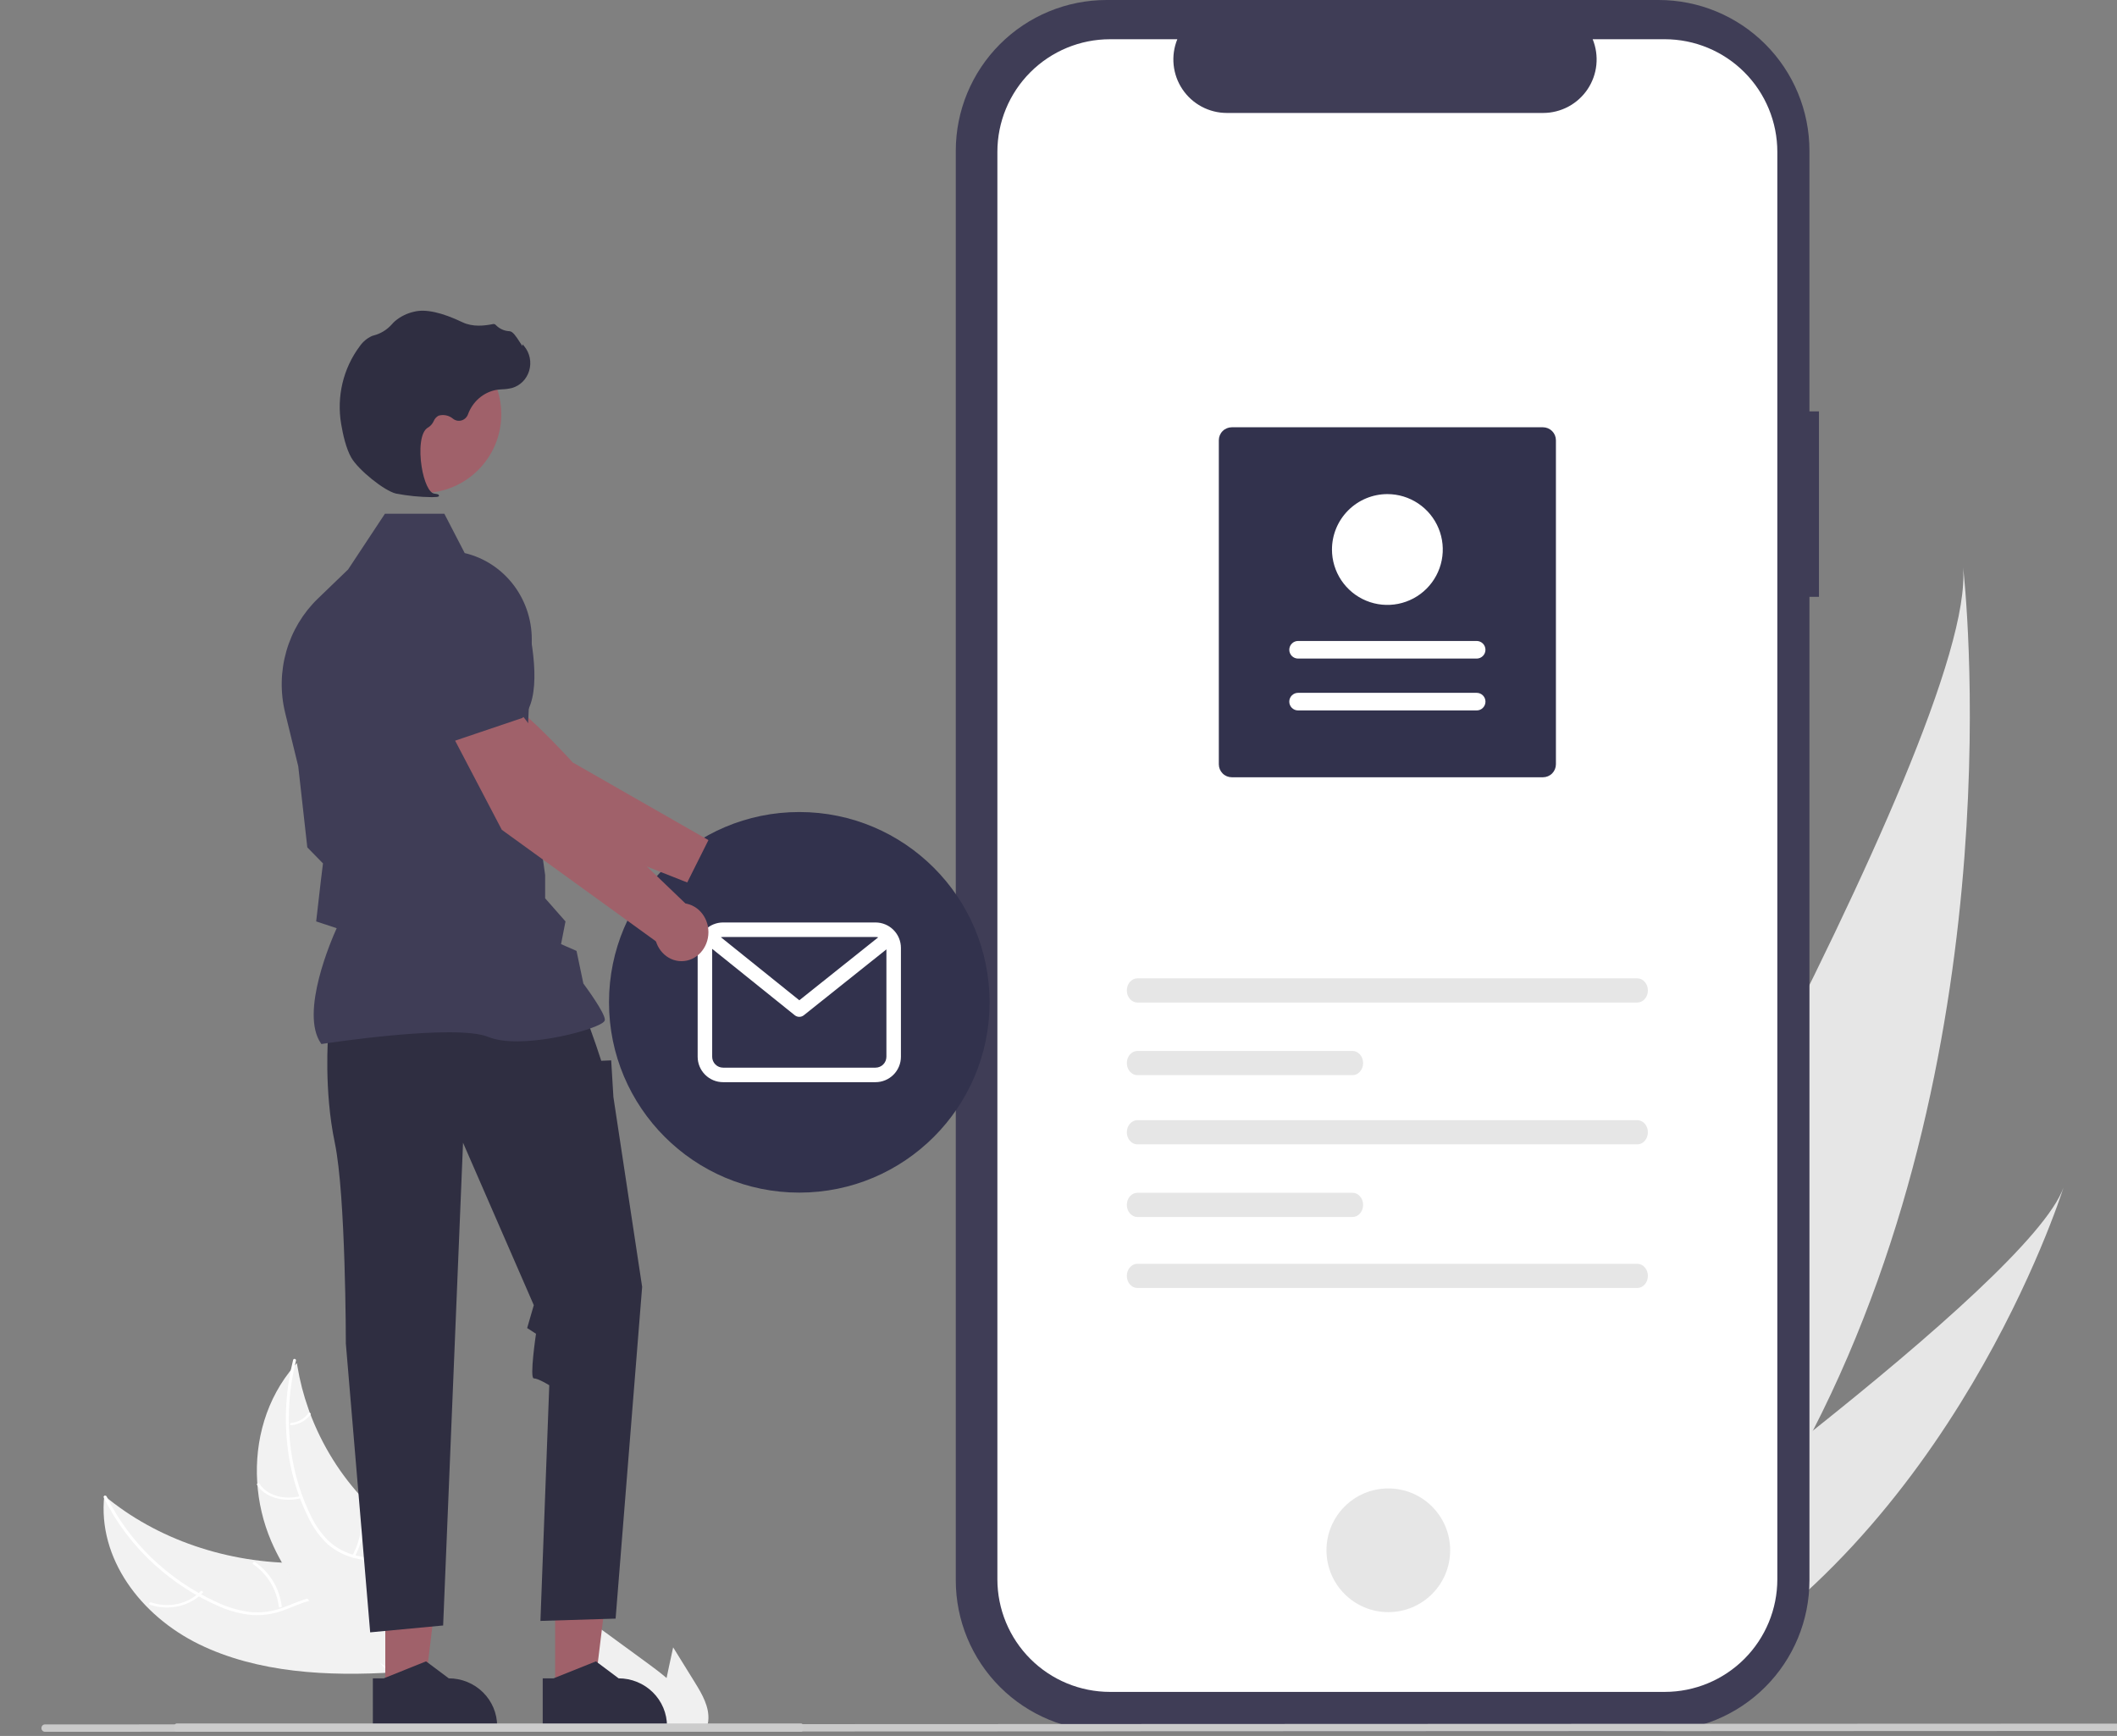 <svg width="511" height="419" viewBox="0 0 511 419" fill="none" xmlns="http://www.w3.org/2000/svg">
<rect x="0" y="0" width="511" height="419" fill="#808080" stroke="none"/>
<g clip-path="url(#clip0_207_457)">
<path d="M437.606 345.303C427.172 365.665 413.937 385.358 397.192 403.181C396.82 403.584 396.444 403.976 396.065 404.375L356.391 385.593C356.633 385.19 356.899 384.737 357.186 384.242C374.228 355.083 477.107 177.212 473.856 136.927C474.235 140.249 486.429 250.129 437.606 345.303Z" fill="#E6E6E6"/>
<path d="M404.846 406.805C404.29 407.12 403.721 407.429 403.148 407.728L373.385 393.638C373.801 393.343 374.286 392.994 374.843 392.601C383.961 386.055 411.075 366.413 437.606 345.303C466.118 322.619 493.961 298.244 498.096 286.61C497.256 289.278 471.16 370.375 404.846 406.805Z" fill="#E6E6E6"/>
<path d="M439.061 99.295H436.764V36.401C436.764 26.747 432.929 17.488 426.102 10.662C419.276 3.835 410.017 0 400.363 0H267.108C257.454 0 248.195 3.835 241.368 10.662C234.542 17.488 230.707 26.747 230.707 36.401V381.444C230.707 391.098 234.542 400.356 241.368 407.183C248.195 414.009 257.454 417.844 267.108 417.844H400.362C410.016 417.844 419.275 414.009 426.102 407.183C432.928 400.356 436.764 391.098 436.764 381.444V144.064H439.06L439.061 99.295Z" fill="#3F3D56"/>
<path d="M401.831 9.469H384.437C385.237 11.431 385.543 13.558 385.327 15.665C385.111 17.773 384.38 19.794 383.199 21.552C382.017 23.311 380.421 24.751 378.552 25.747C376.682 26.743 374.597 27.264 372.478 27.264H296.139C294.021 27.264 291.935 26.743 290.066 25.747C288.197 24.751 286.602 23.311 285.42 21.553C284.239 19.795 283.508 17.773 283.292 15.667C283.076 13.56 283.381 11.432 284.181 9.471H267.932C260.722 9.471 253.808 12.335 248.709 17.433C243.611 22.531 240.747 29.446 240.747 36.655V381.19C240.747 388.4 243.611 395.315 248.709 400.413C253.808 405.511 260.722 408.375 267.932 408.375H401.826C409.036 408.375 415.95 405.511 421.049 400.413C426.147 395.315 429.011 388.4 429.011 381.19V36.654C429.011 29.444 426.147 22.529 421.049 17.431C415.95 12.333 409.036 9.469 401.826 9.469L401.831 9.469Z" fill="white"/>
<path d="M335.112 389.121C343.356 389.121 350.04 382.438 350.04 374.193C350.04 365.949 343.356 359.266 335.112 359.266C326.867 359.266 320.184 365.949 320.184 374.193C320.184 382.438 326.867 389.121 335.112 389.121Z" fill="#E6E6E6"/>
<path d="M274.552 236.143C273.14 236.143 271.992 237.453 271.992 239.064C271.992 240.674 273.14 241.985 274.552 241.985H395.206C396.618 241.985 397.766 240.674 397.766 239.064C397.766 237.453 396.618 236.143 395.206 236.143H274.552Z" fill="#E6E6E6"/>
<path d="M274.552 305.04C273.14 305.04 271.992 306.35 271.992 307.961C271.992 309.571 273.14 310.882 274.552 310.882H395.206C396.618 310.882 397.766 309.571 397.766 307.961C397.766 306.35 396.618 305.04 395.206 305.04H274.552Z" fill="#E6E6E6"/>
<path d="M274.552 253.67C273.14 253.67 271.992 254.98 271.992 256.591C271.992 258.201 273.14 259.512 274.552 259.512H326.47C327.881 259.512 329.029 258.201 329.029 256.591C329.029 254.98 327.881 253.67 326.47 253.67H274.552Z" fill="#E6E6E6"/>
<path d="M274.552 270.376C273.14 270.376 271.992 271.687 271.992 273.297C271.992 274.908 273.14 276.219 274.552 276.219H395.206C396.618 276.219 397.766 274.908 397.766 273.297C397.766 271.687 396.618 270.376 395.206 270.376H274.552Z" fill="#E6E6E6"/>
<path d="M274.552 287.903C273.14 287.903 271.992 289.214 271.992 290.824C271.992 292.435 273.14 293.746 274.552 293.746H326.47C327.881 293.746 329.029 292.435 329.029 290.824C329.029 289.214 327.881 287.903 326.47 287.903H274.552Z" fill="#E6E6E6"/>
<path d="M297.329 103.131H372.437C373.266 103.132 374.062 103.462 374.649 104.049C375.235 104.635 375.565 105.431 375.566 106.26V184.48C375.565 185.309 375.235 186.105 374.649 186.691C374.062 187.278 373.266 187.608 372.437 187.609H297.329C296.5 187.608 295.704 187.278 295.117 186.691C294.531 186.105 294.201 185.309 294.2 184.48V106.26C294.201 105.431 294.531 104.635 295.117 104.049C295.704 103.462 296.5 103.132 297.329 103.131Z" fill="#32324D"/>
<path d="M356.433 171.479C356.712 171.479 356.989 171.425 357.247 171.318C357.505 171.212 357.74 171.056 357.938 170.858C358.135 170.661 358.292 170.427 358.399 170.169C358.506 169.911 358.562 169.635 358.562 169.355C358.562 169.076 358.507 168.799 358.4 168.541C358.293 168.283 358.137 168.049 357.939 167.851C357.742 167.654 357.507 167.497 357.249 167.391C356.991 167.284 356.714 167.229 356.435 167.23H313.333C313.054 167.229 312.777 167.284 312.519 167.39C312.261 167.496 312.026 167.653 311.828 167.85C311.631 168.047 311.474 168.281 311.367 168.539C311.259 168.797 311.204 169.074 311.204 169.353C311.204 169.632 311.259 169.909 311.366 170.167C311.473 170.425 311.629 170.66 311.827 170.857C312.024 171.054 312.259 171.211 312.517 171.318C312.775 171.424 313.052 171.479 313.331 171.479H356.433Z" fill="white"/>
<path d="M356.433 158.961C356.996 158.961 357.537 158.737 357.935 158.339C358.334 157.941 358.558 157.4 358.558 156.837C358.558 156.273 358.334 155.733 357.935 155.334C357.537 154.936 356.996 154.712 356.433 154.712H313.333C312.77 154.712 312.229 154.935 311.831 155.334C311.432 155.732 311.208 156.272 311.208 156.836C311.207 157.399 311.431 157.94 311.829 158.338C312.227 158.737 312.768 158.961 313.331 158.961H356.433Z" fill="white"/>
<path d="M334.883 119.261C337.528 119.261 340.114 120.046 342.313 121.515C344.512 122.985 346.226 125.073 347.238 127.517C348.251 129.96 348.516 132.649 348 135.243C347.483 137.838 346.21 140.22 344.339 142.091C342.469 143.961 340.086 145.235 337.492 145.751C334.898 146.267 332.209 146.002 329.765 144.99C327.321 143.978 325.233 142.263 323.763 140.064C322.294 137.865 321.509 135.279 321.509 132.634C321.513 129.089 322.924 125.69 325.431 123.183C327.938 120.676 331.337 119.265 334.883 119.261Z" fill="white"/>
<path d="M167.727 406.091L162.484 397.623L161.436 402.462C161.253 403.31 161.069 404.171 160.899 405.025C159.41 403.747 157.825 402.565 156.275 401.43C151.514 397.958 146.756 394.481 142 391L143.489 399.68C144.407 405.025 145.366 410.479 147.638 415.366C147.889 415.92 148.161 416.467 148.454 417H170.583C170.761 416.505 170.884 415.991 170.951 415.469C170.956 415.435 170.958 415.401 170.957 415.366C171.304 412.051 169.482 408.928 167.727 406.091Z" fill="#F0F0F0"/>
<path d="M590.168 417.771L10.832 418C10.611 417.999 10.399 417.906 10.243 417.74C10.088 417.574 10 417.349 10 417.114C10 416.88 10.088 416.655 10.243 416.489C10.399 416.323 10.611 416.229 10.832 416.229L590.168 416C590.389 416.001 590.601 416.094 590.756 416.26C590.912 416.426 591 416.651 591 416.886C591 417.12 590.912 417.345 590.756 417.511C590.601 417.677 590.389 417.771 590.168 417.771Z" fill="#CACACA"/>
<path d="M192.933 287.862C218.3 287.862 238.865 267.298 238.865 241.931C238.865 216.564 218.3 196 192.933 196C167.565 196 147 216.564 147 241.931C147 267.298 167.565 287.862 192.933 287.862Z" fill="#32324D"/>
<path d="M211.332 222.656H174.533C172.907 222.658 171.349 223.305 170.199 224.455C169.049 225.605 168.402 227.163 168.4 228.789V255.073C168.402 256.699 169.049 258.258 170.199 259.407C171.348 260.557 172.907 261.204 174.533 261.206H211.332C212.958 261.204 214.517 260.557 215.666 259.407C216.816 258.258 217.463 256.699 217.465 255.073V228.789C217.463 227.163 216.816 225.604 215.666 224.455C214.516 223.305 212.958 222.658 211.332 222.656ZM211.332 226.161C211.551 226.162 211.77 226.19 211.983 226.246L192.937 241.438L174.002 226.215C174.177 226.179 174.355 226.161 174.533 226.161H211.332ZM211.332 257.701H174.533C173.837 257.7 173.168 257.423 172.676 256.931C172.183 256.438 171.906 255.77 171.905 255.073V229.025L191.835 245.049C192.145 245.298 192.531 245.435 192.929 245.436C193.327 245.436 193.714 245.301 194.025 245.053L213.96 229.151V255.073C213.959 255.77 213.682 256.438 213.189 256.931C212.697 257.423 212.028 257.7 211.332 257.701Z" fill="white"/>
<path d="M48.045 396.874C33.998 390.005 23.536 376.186 25.168 361C37.769 371.53 54.926 377.41 72.637 377.269C79.535 377.214 87.261 376.49 92.274 380.484C95.393 382.97 96.8 386.916 96.978 390.849C97.156 394.783 96.231 398.763 95.313 402.692L95.592 403.623C79.1 404.707 62.091 403.742 48.045 396.874Z" fill="#F2F2F2"/>
<path d="M25.723 361.188C31.122 372.143 40.484 381.274 52.118 386.619C54.667 387.855 57.381 388.685 60.168 389.078C63.007 389.387 65.876 388.997 68.543 387.94C71.071 386.996 73.563 385.768 76.245 385.394C77.558 385.204 78.894 385.29 80.174 385.649C81.454 386.008 82.651 386.632 83.694 387.483C86.172 389.486 87.65 392.259 88.989 395.025C90.476 398.096 91.966 401.312 94.878 403.405C95.231 403.659 94.74 404.186 94.387 403.933C89.321 400.292 88.59 393.707 84.564 389.296C82.686 387.238 80.079 385.746 76.949 385.986C74.213 386.196 71.642 387.461 69.089 388.436C66.493 389.502 63.707 389.978 60.92 389.83C58.11 389.573 55.358 388.845 52.771 387.675C47.146 385.241 41.939 381.872 37.353 377.7C32.287 373.144 28.105 367.623 25.032 361.435C24.845 361.056 25.538 360.812 25.723 361.188Z" fill="white"/>
<path d="M48.916 384.484C47.394 386.062 45.351 387.184 43.071 387.693C40.79 388.203 38.386 388.075 36.192 387.327C35.771 387.172 36.114 386.63 36.536 386.785C38.577 387.485 40.816 387.604 42.938 387.126C45.061 386.648 46.959 385.597 48.367 384.122C48.663 383.806 49.21 384.169 48.916 384.484Z" fill="white"/>
<path d="M67.293 387.733C67.028 385.692 66.342 383.731 65.278 381.979C64.213 380.227 62.796 378.724 61.118 377.568C60.775 377.325 61.255 376.822 61.598 377.065C63.341 378.271 64.812 379.838 65.915 381.664C67.019 383.489 67.728 385.532 67.998 387.656C68.046 388.061 67.341 388.136 67.293 387.733Z" fill="white"/>
<path d="M71.658 329C71.7 329.261 71.742 329.522 71.789 329.786C72.371 333.288 73.261 336.724 74.446 340.05C74.533 340.309 74.626 340.57 74.721 340.825C77.718 348.879 82.276 356.175 88.1 362.243C90.472 364.722 93.031 366.992 95.751 369.031C99.543 371.876 103.919 374.656 106.318 378.49C106.573 378.886 106.8 379.299 107 379.729L96.19 402.927C96.138 402.97 96.092 403.015 96.04 403.059L95.652 404C95.501 403.904 95.348 403.801 95.198 403.704C95.11 403.649 95.025 403.588 94.938 403.533C94.88 403.494 94.823 403.455 94.768 403.424C94.749 403.411 94.73 403.398 94.716 403.387C94.662 403.355 94.615 403.32 94.566 403.291C93.707 402.717 92.851 402.136 91.998 401.548C91.992 401.546 91.992 401.546 91.989 401.539C85.505 397.042 79.407 391.961 74.396 386.098C74.246 385.921 74.089 385.743 73.944 385.556C71.717 382.921 69.722 380.076 67.985 377.055C67.049 375.412 66.203 373.713 65.453 371.966C63.525 367.454 62.384 362.61 62.082 357.667C61.472 347.765 64.241 337.527 71.126 329.601C71.302 329.399 71.476 329.201 71.658 329Z" fill="#F2F2F2"/>
<path d="M71.438 328.424C68.339 340.84 69.407 353.935 74.654 365.078C75.745 367.552 77.248 369.804 79.094 371.729C81.07 373.622 83.5 374.92 86.126 375.487C88.64 376.109 91.314 376.467 93.572 377.663C94.68 378.243 95.641 379.088 96.376 380.13C97.111 381.171 97.6 382.38 97.803 383.657C98.355 386.77 97.654 389.975 96.854 393.097C95.965 396.562 94.984 400.153 95.805 403.588C95.904 404.004 95.19 404.177 95.091 403.762C93.665 397.786 97.415 391.744 97.272 385.7C97.205 382.879 96.221 380.13 93.715 378.567C91.522 377.2 88.766 376.829 86.212 376.22C83.631 375.697 81.213 374.521 79.167 372.796C77.219 370.98 75.619 368.792 74.455 366.35C71.785 360.97 70.069 355.13 69.39 349.111C68.575 342.128 69.039 335.047 70.758 328.245C70.865 327.816 71.544 327.998 71.438 328.424Z" fill="white"/>
<path d="M72.737 361.595C68.421 362.747 63.842 361.369 62.032 358.391C61.854 358.097 62.47 357.835 62.648 358.128C64.344 360.918 68.581 362.17 72.616 361.093C73.04 360.98 73.159 361.482 72.737 361.595Z" fill="white"/>
<path d="M85.049 375.473C86.088 373.573 86.798 371.436 87.135 369.193C87.473 366.95 87.43 364.647 87.011 362.424C86.924 361.996 87.557 361.817 87.643 362.245C88.076 364.56 88.115 366.957 87.76 369.291C87.405 371.625 86.662 373.847 85.577 375.822C85.364 376.224 84.838 375.874 85.049 375.473Z" fill="white"/>
<path d="M70.273 343.467C71.106 343.38 71.907 343.127 72.62 342.726C73.333 342.324 73.941 341.783 74.4 341.142C74.617 340.822 75.166 341.099 74.951 341.416C74.441 342.123 73.769 342.72 72.982 343.165C72.195 343.611 71.311 343.894 70.392 343.996C70.21 344.016 70.039 343.957 70.002 343.802C69.992 343.725 70.015 343.647 70.065 343.585C70.115 343.523 70.19 343.48 70.273 343.467Z" fill="white"/>
<path d="M105 175.307L123.297 196.207L165.883 213L171 202.773L138.229 184.027C138.229 184.027 123.454 167.421 114.688 164L105 175.307Z" fill="#A0616A"/>
<path d="M119 164.792L105.466 176.761L105.403 176.778C99.11 178.387 90.022 170.953 83.507 164.434C81.36 162.282 80.109 159.395 80.007 156.355C79.904 153.315 80.958 150.349 82.955 148.058C84.44 146.377 86.364 145.146 88.51 144.504C90.657 143.861 92.94 143.833 95.101 144.422L106.102 147.461L119 164.792Z" fill="#3F3D56"/>
<path d="M134.002 408L143.487 407.999L148 371L134 371.001L134.002 408Z" fill="#A0616A"/>
<path d="M131 405.103L133.619 405.103L143.843 401L149.323 405.102H149.323C152.42 405.102 155.39 406.316 157.58 408.477C159.77 410.638 161 413.569 161 416.624V416.999L131.001 417L131 405.103Z" fill="#2F2E41"/>
<path d="M93.002 408L102.487 407.999L107 371L93 371.001L93.002 408Z" fill="#A0616A"/>
<path d="M90 405.103L92.619 405.103L102.843 401L108.323 405.102H108.323C111.42 405.102 114.39 406.316 116.58 408.477C118.77 410.638 120 413.569 120 416.624V416.999L90.001 417L90 405.103Z" fill="#2F2E41"/>
<path d="M79.211 249.866C79.211 249.866 78.143 263.119 80.812 275.821C83.481 288.522 83.481 324.294 83.481 324.294L89.352 394L106.965 392.343L111.768 275.821L128.847 315.03L127.246 320.552L129.379 321.933C129.379 321.933 127.78 332.701 128.847 332.701C129.915 332.701 132.583 334.358 132.583 334.358L130.449 391.239L148.595 390.687L155 310.612L148.062 264.776L147.528 255.94L145.126 256.042L143.903 252.351L141.657 246L79.211 249.866Z" fill="#2F2E41"/>
<path d="M77.578 252L77.481 251.861C72.301 244.446 80.092 226.628 81.267 224.045L76.318 222.403L77.432 212.717L77.96 208.399L74.178 204.531L74.167 204.435L71.99 184.96L68.825 172.025C67.633 167.135 67.734 162.009 69.12 157.172C70.505 152.336 73.124 147.963 76.708 144.504L84.024 137.451L92.915 124H107.253L112.17 133.495C116.936 134.621 121.165 137.421 124.119 141.408C127.074 145.394 128.567 150.314 128.339 155.31L127.225 180.211L131.587 211.216L131.589 216.827L136.498 222.404L135.426 227.884L139.162 229.521L140.811 237.391C141.494 238.312 146 244.455 146 246.135C146 246.387 145.818 246.631 145.427 246.901C142.357 249.027 125.384 253.361 117.873 250.288C109.871 247.017 78.064 251.924 77.743 251.974L77.578 252Z" fill="#3F3D56"/>
<path d="M194 417C194 417.131 193.984 417.261 193.952 417.382C193.92 417.503 193.874 417.613 193.814 417.706C193.755 417.799 193.685 417.873 193.608 417.923C193.531 417.973 193.448 418 193.364 418H42.64C42.47 418 42.307 417.895 42.187 417.707C42.067 417.52 42 417.265 42 417C42 416.735 42.067 416.48 42.187 416.293C42.307 416.105 42.47 416 42.64 416H193.36C193.529 415.999 193.692 416.103 193.812 416.29C193.932 416.476 193.999 416.73 194 416.994V417Z" fill="#CCCCCC"/>
<path d="M102 119C112.493 119 121 110.493 121 100C121 89.507 112.493 81 102 81C91.507 81 83 89.507 83 100C83 110.493 91.507 119 102 119Z" fill="#A0616A"/>
<path d="M104.239 120C101.332 119.969 98.432 119.68 95.572 119.135C92.741 118.456 86.493 113.426 84.791 110.455C83.526 108.248 82.766 104.833 82.352 102.358C81.793 99.081 81.901 95.719 82.669 92.489C83.437 89.259 84.848 86.233 86.81 83.607C87.567 82.507 88.595 81.64 89.786 81.098C89.891 81.058 90 81.023 90.109 80.994C91.835 80.57 93.401 79.619 94.604 78.263C94.838 77.988 95.09 77.731 95.359 77.495C96.709 76.369 98.296 75.593 99.989 75.228C102.725 74.544 106.639 75.401 111.621 77.778C114.124 78.972 116.902 78.639 119.044 78.215C119.164 78.194 119.287 78.207 119.401 78.251C119.515 78.295 119.616 78.37 119.694 78.467C120.578 79.377 121.76 79.904 123.002 79.944C123.763 79.999 124.534 81.118 125.464 82.575C125.675 82.905 125.921 83.291 126.099 83.527L126.135 83.085L126.553 83.59C127.211 84.385 127.665 85.34 127.872 86.367C128.08 87.393 128.034 88.458 127.74 89.461C127.446 90.464 126.913 91.374 126.19 92.105C125.468 92.836 124.579 93.365 123.608 93.642C122.837 93.833 122.049 93.942 121.257 93.967C120.777 93.999 120.28 94.032 119.803 94.106C118.27 94.389 116.835 95.082 115.636 96.116C114.438 97.15 113.517 98.49 112.965 100.005C112.834 100.356 112.628 100.67 112.363 100.924C112.097 101.178 111.779 101.365 111.433 101.471C111.087 101.576 110.722 101.598 110.367 101.534C110.011 101.469 109.675 101.321 109.383 101.099C108.899 100.685 108.325 100.399 107.711 100.265C107.097 100.132 106.461 100.155 105.857 100.333C105.332 100.618 104.917 101.083 104.683 101.649C104.399 102.279 103.941 102.807 103.368 103.165C101.413 104.149 101.167 108.732 101.764 112.574C102.341 116.278 103.595 118.98 104.814 119.144C105.752 119.271 105.858 119.344 105.922 119.519L105.979 119.675L105.87 119.818C105.763 119.944 105.142 120 104.239 120Z" fill="#2F2E41"/>
<path d="M108 175.232L121.124 200.288L159.42 228L167 219.564L138.947 192.642C138.947 192.642 128.283 172.669 120.392 167L108 175.232Z" fill="#A0616A"/>
<path d="M164.5 232C168.09 232 171 228.866 171 225C171 221.134 168.09 218 164.5 218C160.91 218 158 221.134 158 225C158 228.866 160.91 232 164.5 232Z" fill="#A0616A"/>
<path d="M109.181 179L101 158.438L103.959 147.075C104.548 144.847 105.72 142.835 107.343 141.268C108.966 139.7 110.976 138.639 113.145 138.205C116.088 137.637 119.128 138.26 121.649 139.95C124.171 141.639 125.985 144.268 126.727 147.305C128.967 156.516 130.688 168.492 126.162 173.231L126.116 173.279L109.181 179Z" fill="#3F3D56"/>
</g>
<defs>
<clipPath id="clip0_207_457">
<rect width="511" height="419" fill="white"/>
</clipPath>
</defs>
</svg>
